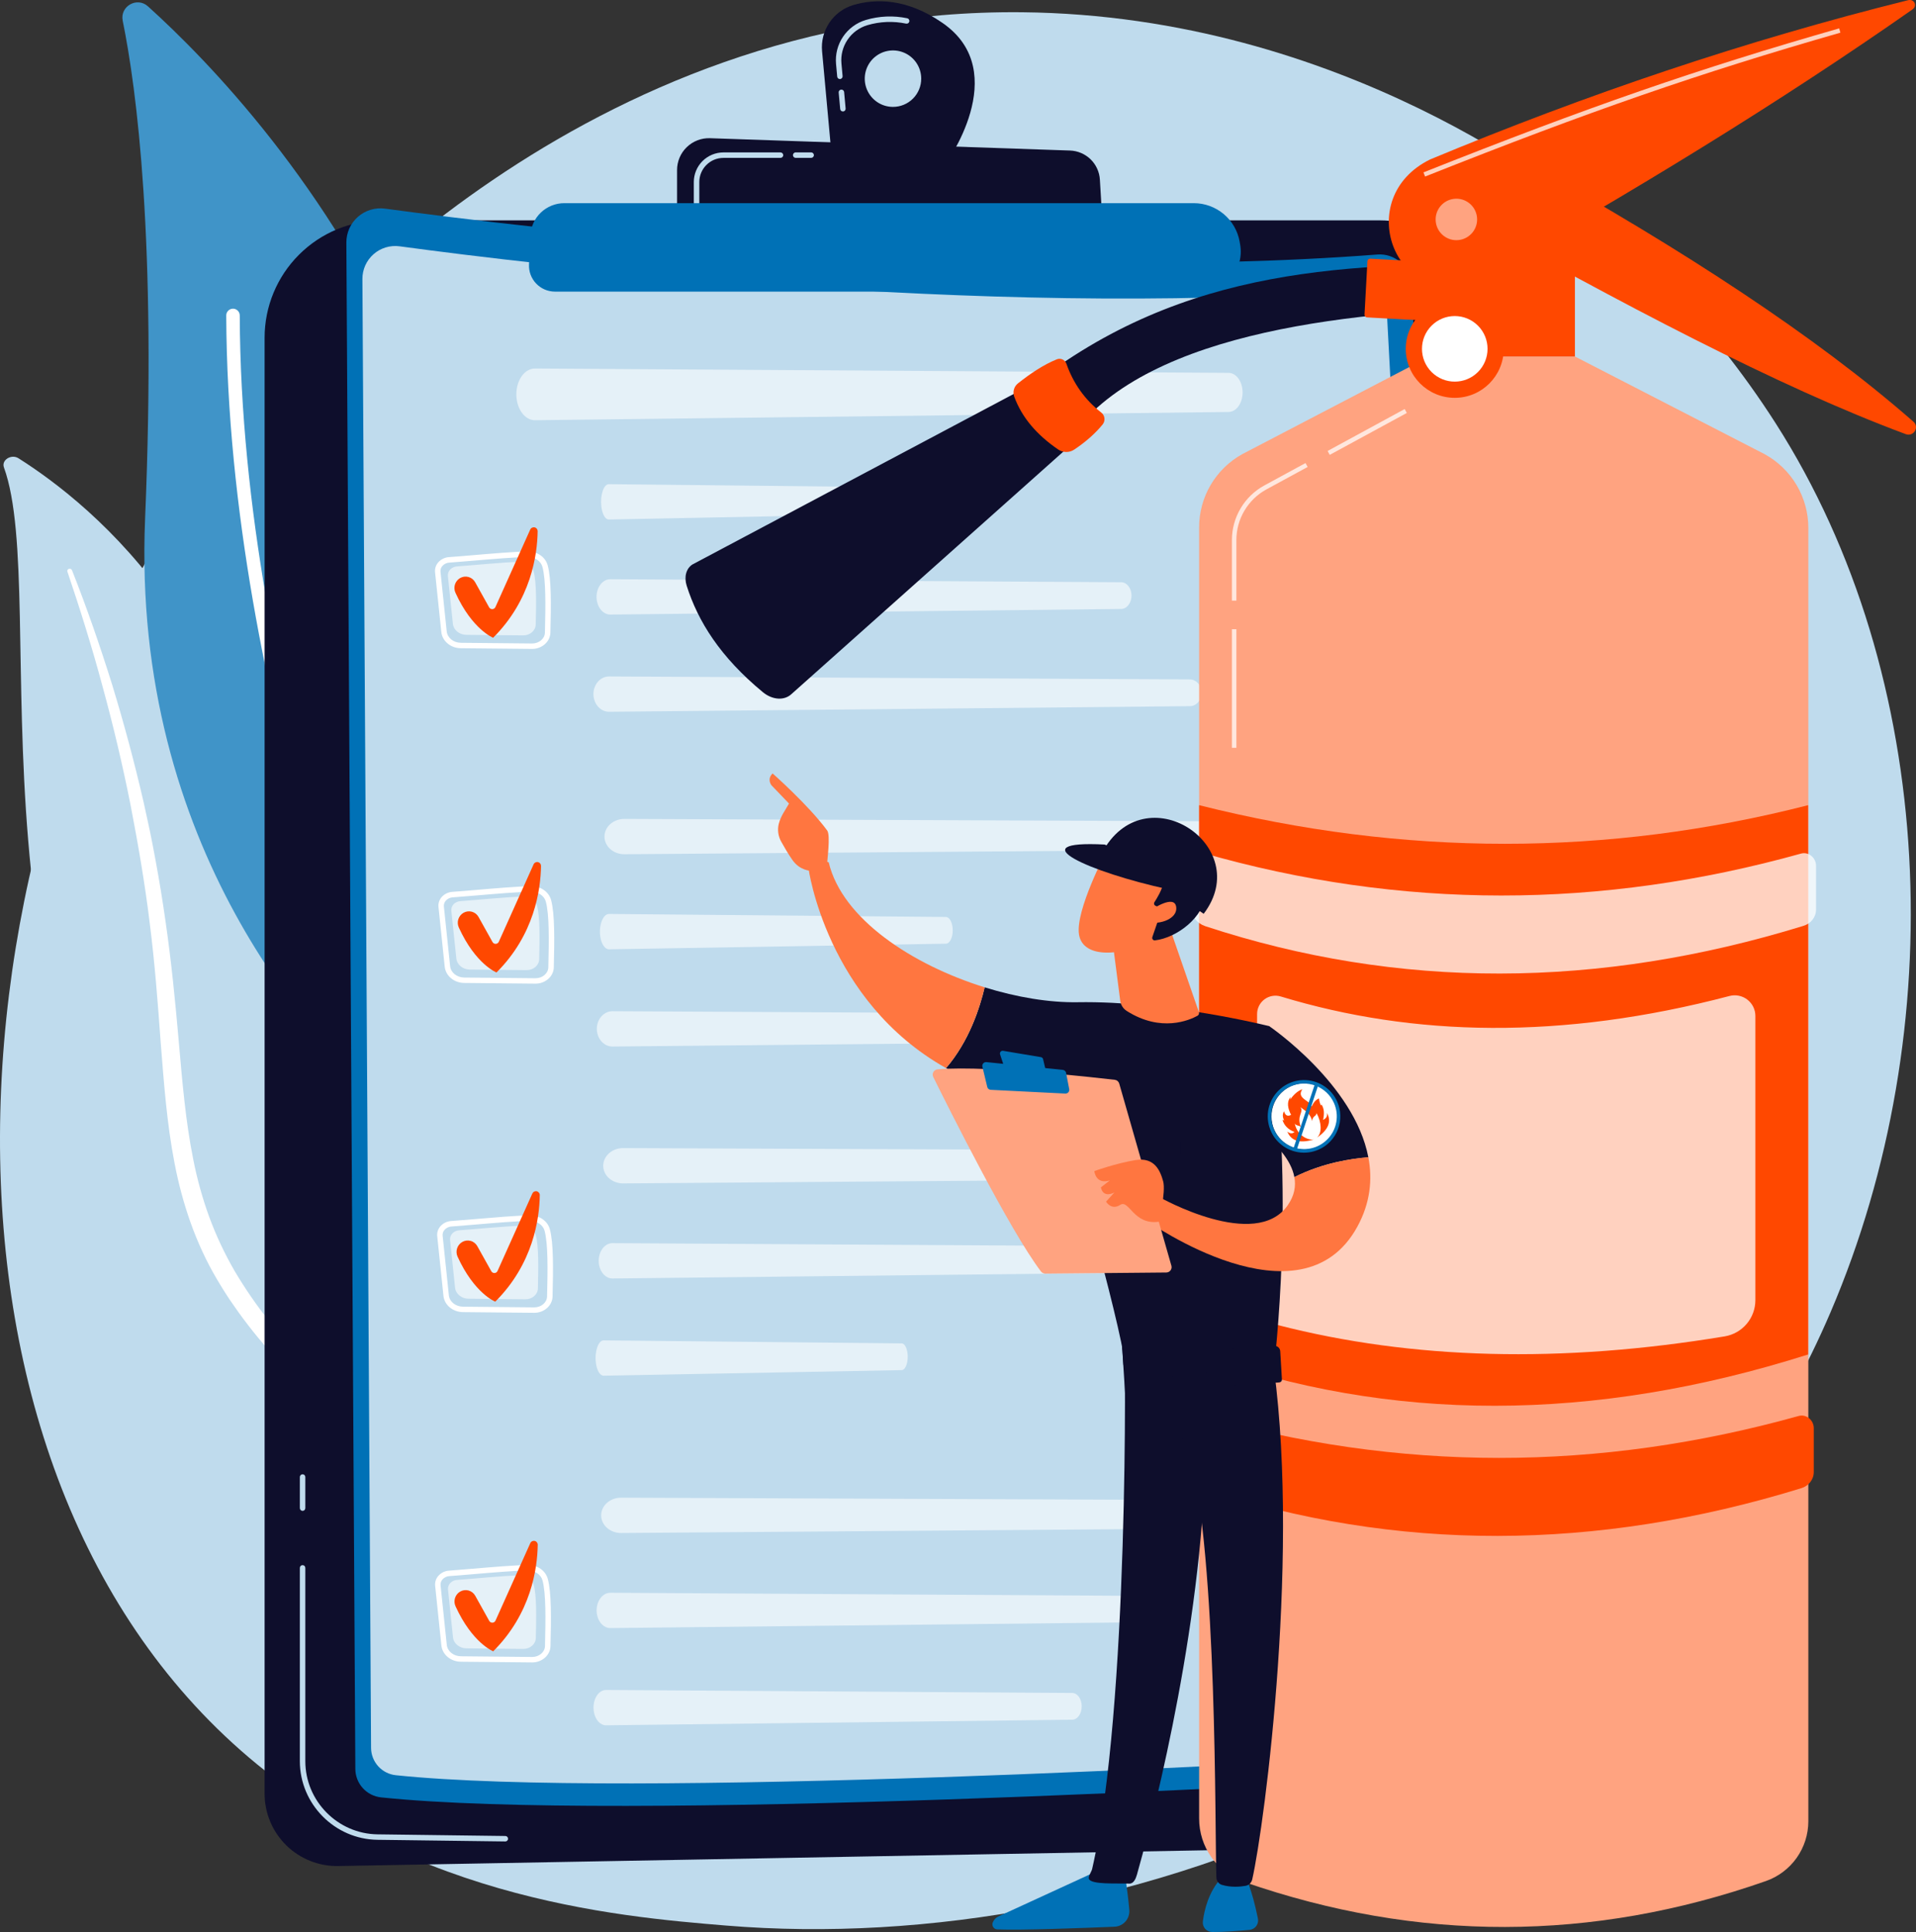 <svg width="119" height="120" viewBox="0 0 119 120" fill="none" xmlns="http://www.w3.org/2000/svg"><rect x="0" y="0" width="119" height="120" fill="#333333" stroke="none"/><g clip-path="url(#a)"><path d="M113.701 81.485C101.679 109.586 69.943 121.656 45.078 119.598C38.289 119.036 24.629 117.905 13.963 107.819C-6.52 88.449 -3.365 47.96 16.242 24.123C18.768 21.053 36.246 0.486 63.483 0.761C83.424 0.963 97.421 12.227 99.123 13.63C101.273 15.403 106.015 19.616 110.289 26.299C120.329 42.003 121.213 63.925 113.701 81.485Z" fill="#BFDBED"/><path d="M0.244 29.031C0.077 28.573 0.702 28.183 1.147 28.463C5.653 31.31 16.717 40.124 16.323 57.864C15.831 80.124 22.059 87.486 29.211 91.581C29.211 91.581 19.911 90.36 13.27 82.927C-3.037 64.677 3.198 37.157 0.244 29.031Z" fill="#BFDBED"/><path d="M4.184 35.497C4.987 37.874 5.736 40.264 6.381 42.679C7.041 45.089 7.614 47.517 8.101 49.961C8.574 52.406 8.998 54.86 9.299 57.33C9.612 59.797 9.801 62.278 9.982 64.769C10.179 67.258 10.36 69.766 10.842 72.257C11.324 74.748 12.145 77.21 13.474 79.457C13.806 80.016 14.151 80.575 14.531 81.105C14.9 81.644 15.297 82.168 15.705 82.685C16.535 83.728 17.442 84.708 18.418 85.617C20.396 87.448 22.707 89.007 25.196 90.261C25.459 90.393 25.802 90.312 25.964 90.081C26.125 89.849 26.047 89.565 25.796 89.429C25.201 89.108 24.611 88.784 24.041 88.434C23.752 88.262 23.474 88.082 23.191 87.906C22.916 87.72 22.632 87.543 22.366 87.35C21.293 86.603 20.276 85.779 19.323 84.884C17.434 83.121 15.848 81.096 14.575 78.95C13.955 77.878 13.427 76.756 12.998 75.595C12.578 74.439 12.247 73.253 12.009 72.046C11.522 69.631 11.318 67.15 11.101 64.664C10.884 62.178 10.638 59.681 10.277 57.2C10.101 55.959 9.899 54.722 9.671 53.489C9.561 52.872 9.438 52.258 9.315 51.643C9.186 51.03 9.053 50.417 8.915 49.805C8.351 47.361 7.702 44.937 6.967 42.532C6.218 40.133 5.396 37.754 4.468 35.41C4.451 35.377 4.423 35.35 4.388 35.336C4.353 35.322 4.313 35.322 4.278 35.335C4.261 35.339 4.245 35.347 4.231 35.357C4.217 35.368 4.206 35.381 4.197 35.396C4.188 35.411 4.182 35.428 4.18 35.446C4.178 35.463 4.179 35.48 4.184 35.497Z" fill="#fff" style="mix-blend-mode:soft-light"/><path d="M26.577 68.221C26.225 69.236 24.95 69.56 24.145 68.848C19.705 64.92 8.155 52.678 9.011 32.229C9.734 14.961 8.485 5.53 7.621 1.287C7.44 0.39 8.509 -0.219 9.189 0.394C16.686 7.161 39.365 31.446 26.577 68.221Z" fill="#4094C8"/><path d="M25.124 68.249C25.102 68.265 25.078 68.278 25.053 68.288C24.951 68.332 24.835 68.334 24.732 68.293C24.629 68.252 24.546 68.171 24.502 68.069C24.398 67.828 14.132 43.663 14.052 19.608C14.05 19.552 14.059 19.495 14.079 19.443C14.099 19.39 14.13 19.343 14.169 19.302C14.208 19.262 14.254 19.229 14.306 19.207C14.358 19.185 14.414 19.174 14.47 19.173C14.526 19.173 14.582 19.184 14.634 19.206C14.685 19.228 14.732 19.26 14.772 19.3C14.811 19.34 14.842 19.388 14.862 19.441C14.883 19.493 14.892 19.549 14.891 19.605C14.969 43.485 25.169 67.498 25.271 67.738C25.31 67.827 25.316 67.927 25.289 68.02C25.263 68.113 25.204 68.194 25.124 68.249Z" fill="#fff" style="mix-blend-mode:soft-light"/><path d="M16.434 20.975C16.434 19.042 17.202 17.188 18.569 15.822C19.936 14.455 21.789 13.687 23.722 13.687H85.7C87.346 13.687 88.93 14.32 90.123 15.454C91.317 16.588 92.029 18.138 92.112 19.782L96.687 109.638C96.719 110.272 96.624 110.906 96.406 111.502C96.189 112.098 95.853 112.645 95.42 113.109C94.987 113.573 94.465 113.945 93.885 114.204C93.305 114.462 92.679 114.601 92.044 114.612L21.01 115.903C20.413 115.913 19.82 115.805 19.265 115.584C18.711 115.363 18.206 115.034 17.78 114.616C17.354 114.197 17.015 113.698 16.784 113.148C16.553 112.597 16.434 112.006 16.434 111.409V20.975Z" fill="#0E0E2C"/><path d="M31.394 114.376H31.392L23.444 114.273C20.786 114.239 18.623 112.048 18.623 109.39V97.392C18.622 97.369 18.626 97.346 18.634 97.324C18.642 97.303 18.654 97.283 18.67 97.266C18.686 97.249 18.705 97.236 18.726 97.227C18.747 97.218 18.77 97.213 18.793 97.213C18.816 97.213 18.839 97.218 18.86 97.227C18.881 97.236 18.9 97.249 18.916 97.266C18.932 97.283 18.944 97.303 18.952 97.324C18.96 97.346 18.964 97.369 18.963 97.392V109.39C18.963 111.864 20.974 113.902 23.448 113.934L31.394 114.037C31.437 114.039 31.478 114.058 31.508 114.089C31.538 114.121 31.555 114.163 31.555 114.206C31.555 114.25 31.538 114.292 31.508 114.323C31.478 114.355 31.437 114.374 31.394 114.376Z" fill="#BFDBED"/><path d="M18.793 93.843C18.748 93.842 18.706 93.824 18.674 93.792C18.642 93.761 18.624 93.718 18.623 93.673V91.731C18.626 91.688 18.645 91.647 18.676 91.617C18.708 91.587 18.75 91.57 18.793 91.57C18.837 91.57 18.879 91.587 18.91 91.617C18.942 91.647 18.961 91.688 18.963 91.731V93.675C18.962 93.719 18.944 93.762 18.913 93.793C18.881 93.825 18.838 93.843 18.793 93.843Z" fill="#BFDBED"/><path d="M21.512 15.071C21.51 14.768 21.573 14.467 21.697 14.191C21.821 13.914 22.003 13.667 22.231 13.467C22.459 13.267 22.727 13.118 23.017 13.03C23.307 12.943 23.613 12.918 23.913 12.959C32.377 14.106 61.48 17.657 85.543 15.809C85.804 15.789 86.065 15.821 86.313 15.903C86.561 15.986 86.79 16.117 86.986 16.289C87.182 16.461 87.342 16.67 87.456 16.905C87.571 17.14 87.637 17.395 87.651 17.656L92.447 107.912C92.479 108.506 92.275 109.089 91.878 109.533C91.481 109.977 90.925 110.246 90.331 110.281C80.212 110.88 38.533 113.195 23.667 111.638C23.23 111.592 22.825 111.386 22.531 111.06C22.236 110.734 22.072 110.311 22.07 109.871L21.512 15.071Z" fill="#0071B6"/><path d="M22.509 17.331C22.507 17.04 22.568 16.751 22.687 16.485C22.807 16.218 22.982 15.981 23.201 15.788C23.42 15.595 23.678 15.452 23.957 15.368C24.236 15.283 24.531 15.26 24.82 15.299C32.965 16.404 60.973 19.82 84.13 18.042C84.38 18.023 84.632 18.053 84.871 18.132C85.109 18.212 85.329 18.338 85.518 18.503C85.707 18.669 85.861 18.87 85.971 19.096C86.081 19.323 86.145 19.568 86.158 19.819L90.774 106.676C90.805 107.248 90.608 107.809 90.226 108.236C89.844 108.663 89.309 108.922 88.738 108.955C78.999 109.532 38.889 111.76 24.582 110.261C24.162 110.217 23.773 110.019 23.489 109.705C23.206 109.391 23.048 108.984 23.046 108.561L22.509 17.331Z" fill="#BFDBED"/><path opacity=".6" d="M32.108 24.904C32.243 25.614 32.707 26.108 33.236 26.101L76.31 25.588C76.797 25.583 77.187 25.024 77.176 24.347C77.166 23.689 76.78 23.162 76.306 23.159L33.231 22.888C32.469 22.883 31.914 23.882 32.108 24.904Z" fill="#fff"/><path opacity=".6" d="M37.347 31.451C37.403 31.936 37.594 32.273 37.813 32.268L55.596 31.919C55.797 31.915 55.958 31.532 55.954 31.071C55.949 30.622 55.79 30.262 55.594 30.259L37.81 30.073C37.496 30.07 37.267 30.753 37.347 31.451Z" fill="#fff"/><path opacity=".6" d="M37.078 37.355C37.177 37.84 37.519 38.177 37.908 38.172L69.638 37.823C69.997 37.819 70.283 37.436 70.276 36.975C70.269 36.526 69.985 36.166 69.636 36.164L37.905 35.977C37.345 35.974 36.935 36.657 37.078 37.355Z" fill="#fff"/><path opacity=".6" d="M36.889 43.392C37.002 43.878 37.39 44.214 37.835 44.209L73.904 43.861C74.312 43.857 74.638 43.474 74.629 43.013C74.621 42.563 74.297 42.203 73.901 42.201L37.829 42.016C37.192 42.014 36.727 42.696 36.889 43.392Z" fill="#fff"/><path d="M33.052 40.305H33.04L28.62 40.262C27.989 40.256 27.468 39.821 27.408 39.251L27.021 35.543C27.01 35.434 27.021 35.324 27.054 35.22C27.087 35.116 27.14 35.019 27.212 34.937C27.296 34.839 27.4 34.759 27.516 34.702C27.632 34.644 27.758 34.611 27.888 34.603C28.26 34.578 28.784 34.533 29.34 34.486C30.508 34.386 31.963 34.262 32.78 34.252C33.374 34.249 33.877 34.6 34.017 35.118C34.248 35.969 34.227 37.58 34.184 39.297C34.17 39.856 33.663 40.305 33.052 40.305ZM27.91 34.943C27.826 34.947 27.744 34.969 27.669 35.006C27.593 35.043 27.526 35.094 27.471 35.158C27.429 35.206 27.398 35.262 27.378 35.322C27.359 35.383 27.352 35.447 27.358 35.51L27.745 39.218C27.788 39.617 28.165 39.92 28.623 39.925L33.043 39.968H33.052C33.482 39.968 33.835 39.667 33.844 39.292C33.887 37.601 33.908 36.017 33.69 35.21C33.592 34.848 33.217 34.596 32.784 34.595C31.978 34.605 30.53 34.728 29.366 34.827C28.81 34.875 28.284 34.919 27.909 34.945L27.91 34.943Z" fill="#fff"/><path opacity=".6" d="M28.384 35.18C29.312 35.117 31.33 34.912 32.287 34.9C32.693 34.895 33.048 35.14 33.144 35.492C33.328 36.175 33.303 37.536 33.273 38.792C33.263 39.169 32.917 39.469 32.495 39.465L28.963 39.431C28.529 39.427 28.169 39.13 28.128 38.745L27.818 35.78C27.786 35.475 28.04 35.204 28.384 35.18Z" fill="#fff"/><path d="M28.573 35.906C28.651 35.861 28.737 35.831 28.826 35.819C28.916 35.807 29.007 35.813 29.094 35.837C29.181 35.86 29.263 35.901 29.334 35.957C29.405 36.013 29.465 36.082 29.509 36.161L30.38 37.724C30.4 37.759 30.429 37.788 30.465 37.808C30.5 37.827 30.54 37.837 30.58 37.835C30.621 37.833 30.66 37.82 30.693 37.797C30.727 37.775 30.753 37.743 30.77 37.706L32.931 32.893C32.954 32.842 32.994 32.8 33.044 32.776C33.094 32.751 33.151 32.744 33.205 32.756C33.259 32.768 33.308 32.799 33.342 32.843C33.376 32.887 33.394 32.942 33.393 32.997C33.371 34.469 32.98 37.268 30.628 39.611C30.628 39.611 29.331 39.107 28.287 36.816C28.214 36.656 28.203 36.474 28.255 36.306C28.308 36.138 28.421 35.996 28.573 35.906Z" fill="#FF4800"/><path opacity=".6" d="M37.584 52.241C37.728 52.727 38.224 53.063 38.788 53.058L84.777 52.71C85.297 52.706 85.713 52.323 85.702 51.862C85.691 51.412 85.279 51.052 84.773 51.05L38.783 50.864C37.971 50.861 37.377 51.543 37.584 52.241Z" fill="#fff"/><path opacity=".6" d="M37.279 58.146C37.345 58.631 37.571 58.968 37.827 58.963L58.752 58.614C58.989 58.61 59.178 58.227 59.173 57.767C59.168 57.317 58.981 56.957 58.75 56.955L37.825 56.767C37.458 56.767 37.185 57.448 37.279 58.146Z" fill="#fff"/><path opacity=".6" d="M37.1 64.186C37.213 64.671 37.602 65.007 38.044 65.002L74.114 64.654C74.521 64.65 74.848 64.267 74.839 63.806C74.83 63.356 74.507 62.996 74.111 62.994L38.041 62.808C37.404 62.805 36.938 63.487 37.1 64.186Z" fill="#fff"/><path d="M33.264 61.096H33.252L28.832 61.053C28.201 61.047 27.68 60.612 27.62 60.042L27.233 56.334C27.222 56.225 27.233 56.116 27.266 56.011C27.298 55.907 27.352 55.811 27.423 55.728C27.508 55.63 27.611 55.55 27.727 55.493C27.844 55.435 27.97 55.402 28.099 55.394C28.472 55.369 28.996 55.324 29.551 55.277C30.72 55.177 32.175 55.053 32.992 55.043C33.586 55.04 34.089 55.392 34.229 55.909C34.459 56.76 34.439 58.372 34.395 60.088C34.382 60.646 33.875 61.096 33.264 61.096ZM28.121 55.735C28.037 55.74 27.955 55.761 27.879 55.798C27.804 55.835 27.736 55.887 27.681 55.95C27.64 55.998 27.608 56.054 27.589 56.115C27.569 56.175 27.563 56.239 27.569 56.302L27.956 60.011C27.999 60.409 28.375 60.713 28.834 60.717L33.254 60.76H33.263C33.693 60.76 34.046 60.459 34.055 60.084C34.098 58.393 34.119 56.809 33.901 56.002C33.803 55.64 33.428 55.388 32.995 55.387C32.189 55.397 30.741 55.52 29.577 55.619C29.02 55.667 28.495 55.711 28.119 55.737L28.121 55.735Z" fill="#fff"/><path opacity=".6" d="M28.599 55.971C29.527 55.908 31.545 55.703 32.502 55.691C32.908 55.686 33.263 55.931 33.358 56.282C33.543 56.965 33.518 58.327 33.487 59.583C33.478 59.959 33.132 60.26 32.71 60.256L29.178 60.222C28.744 60.218 28.383 59.921 28.343 59.534L28.032 56.571C27.997 56.266 28.252 55.993 28.599 55.971Z" fill="#fff"/><path d="M28.784 56.697C28.862 56.652 28.948 56.622 29.038 56.61C29.128 56.598 29.219 56.604 29.306 56.628C29.393 56.652 29.474 56.693 29.546 56.748C29.617 56.804 29.676 56.873 29.72 56.952L30.592 58.515C30.612 58.549 30.641 58.578 30.676 58.597C30.711 58.617 30.75 58.626 30.791 58.624C30.83 58.622 30.869 58.61 30.902 58.587C30.936 58.565 30.962 58.534 30.979 58.498L33.141 53.684C33.163 53.633 33.203 53.592 33.253 53.567C33.303 53.542 33.36 53.535 33.414 53.547C33.468 53.56 33.517 53.59 33.551 53.634C33.586 53.678 33.603 53.733 33.602 53.788C33.58 55.261 33.19 58.06 30.837 60.402C30.837 60.402 29.54 59.899 28.496 57.607C28.423 57.446 28.412 57.265 28.465 57.097C28.518 56.929 28.632 56.786 28.784 56.697Z" fill="#FF4800"/><path opacity=".6" d="M37.506 72.687C37.65 73.172 38.146 73.508 38.711 73.504L84.699 73.155C85.22 73.151 85.635 72.768 85.624 72.307C85.613 71.858 85.201 71.498 84.695 71.495L38.705 71.31C37.894 71.306 37.3 71.991 37.506 72.687Z" fill="#fff"/><path opacity=".6" d="M37.212 78.592C37.311 79.077 37.653 79.414 38.042 79.409L69.772 79.06C70.132 79.056 70.418 78.673 70.411 78.213C70.403 77.763 70.119 77.403 69.77 77.401L38.039 77.214C37.479 77.211 37.071 77.894 37.212 78.592Z" fill="#fff"/><path opacity=".6" d="M37.007 84.631C37.065 85.116 37.265 85.453 37.492 85.448L56.005 85.1C56.215 85.096 56.382 84.713 56.378 84.251C56.373 83.802 56.206 83.442 56.004 83.44L37.49 83.253C37.163 83.25 36.924 83.933 37.007 84.631Z" fill="#fff"/><path d="M33.186 81.541H33.174L28.755 81.498C28.123 81.492 27.602 81.058 27.542 80.488L27.155 76.779C27.144 76.671 27.155 76.561 27.188 76.457C27.221 76.353 27.274 76.256 27.345 76.173C27.43 76.075 27.534 75.995 27.65 75.938C27.766 75.881 27.892 75.847 28.021 75.84C28.394 75.814 28.918 75.77 29.473 75.722C30.642 75.623 32.097 75.499 32.914 75.488C33.508 75.486 34.012 75.837 34.151 76.354C34.382 77.206 34.362 78.817 34.318 80.533C34.304 81.091 33.797 81.541 33.186 81.541ZM28.043 76.178C27.959 76.183 27.877 76.204 27.802 76.242C27.726 76.278 27.659 76.33 27.604 76.394C27.562 76.441 27.531 76.497 27.511 76.558C27.492 76.618 27.485 76.682 27.491 76.745L27.878 80.454C27.921 80.852 28.298 81.156 28.757 81.16L33.176 81.203H33.185C33.615 81.203 33.968 80.902 33.978 80.527C34.021 78.836 34.041 77.252 33.823 76.445C33.725 76.083 33.35 75.832 32.917 75.83C32.111 75.84 30.663 75.963 29.5 76.062C28.943 76.11 28.417 76.154 28.042 76.18L28.043 76.178Z" fill="#fff"/><path opacity=".6" d="M28.519 76.416C29.448 76.353 31.465 76.148 32.422 76.136C32.828 76.131 33.184 76.376 33.279 76.728C33.464 77.41 33.439 78.772 33.408 80.028C33.398 80.405 33.053 80.705 32.63 80.701L29.099 80.667C28.665 80.663 28.304 80.366 28.263 79.979L27.954 77.018C27.92 76.711 28.175 76.44 28.519 76.416Z" fill="#fff"/><path d="M28.707 77.143C28.785 77.097 28.871 77.068 28.961 77.056C29.05 77.044 29.141 77.05 29.228 77.074C29.316 77.097 29.397 77.138 29.468 77.194C29.539 77.25 29.599 77.319 29.643 77.398L30.515 78.96C30.534 78.995 30.563 79.024 30.598 79.043C30.633 79.063 30.673 79.072 30.713 79.07C30.753 79.069 30.792 79.056 30.825 79.034C30.858 79.011 30.885 78.98 30.901 78.944L33.064 74.13C33.087 74.079 33.126 74.038 33.176 74.013C33.226 73.988 33.283 73.981 33.337 73.993C33.392 74.005 33.44 74.036 33.474 74.08C33.508 74.124 33.527 74.178 33.525 74.234C33.503 75.707 33.112 78.505 30.76 80.848C30.76 80.848 29.463 80.344 28.419 78.053C28.346 77.892 28.335 77.71 28.388 77.543C28.441 77.374 28.555 77.232 28.707 77.143Z" fill="#FF4800"/><path opacity=".6" d="M37.378 94.401C37.521 94.886 38.017 95.222 38.582 95.218L84.57 94.869C85.091 94.865 85.507 94.482 85.495 94.021C85.484 93.571 85.073 93.211 84.567 93.21L38.576 93.023C37.765 93.02 37.17 93.703 37.378 94.401Z" fill="#fff"/><path opacity=".6" d="M37.083 100.306C37.182 100.791 37.524 101.128 37.913 101.123L69.643 100.775C70.002 100.771 70.288 100.388 70.281 99.927C70.274 99.477 69.99 99.117 69.641 99.115L37.91 98.929C37.35 98.926 36.941 99.608 37.083 100.306Z" fill="#fff"/><path opacity=".6" d="M36.888 106.345C36.978 106.83 37.29 107.167 37.646 107.162L66.602 106.813C66.929 106.809 67.191 106.426 67.184 105.965C67.177 105.516 66.918 105.156 66.599 105.153L37.643 104.967C37.131 104.964 36.757 105.647 36.888 106.345Z" fill="#fff"/><path d="M33.057 103.256H33.045L28.626 103.213C27.994 103.207 27.473 102.772 27.413 102.203L27.026 98.494C27.015 98.386 27.027 98.276 27.059 98.172C27.092 98.067 27.146 97.971 27.217 97.888C27.302 97.79 27.405 97.71 27.521 97.653C27.637 97.596 27.764 97.562 27.893 97.555C28.265 97.529 28.79 97.484 29.345 97.437C30.514 97.337 31.968 97.214 32.786 97.204C33.38 97.201 33.883 97.552 34.023 98.069C34.253 98.92 34.233 100.532 34.189 102.248C34.175 102.805 33.669 103.256 33.057 103.256ZM27.914 97.893C27.831 97.897 27.748 97.919 27.673 97.956C27.597 97.993 27.53 98.044 27.475 98.108C27.433 98.156 27.402 98.212 27.383 98.272C27.363 98.332 27.356 98.396 27.362 98.459L27.749 102.168C27.792 102.566 28.169 102.87 28.627 102.874L33.047 102.917H33.056C33.484 102.917 33.839 102.616 33.848 102.241C33.891 100.55 33.912 98.966 33.694 98.159C33.596 97.797 33.221 97.546 32.788 97.544C31.982 97.554 30.534 97.678 29.371 97.776C28.811 97.824 28.288 97.869 27.913 97.894L27.914 97.893Z" fill="#fff"/><path opacity=".6" d="M28.39 98.131C29.319 98.067 31.336 97.862 32.294 97.851C32.699 97.846 33.055 98.091 33.15 98.442C33.335 99.125 33.31 100.486 33.279 101.743C33.269 102.119 32.924 102.42 32.502 102.416L28.97 102.382C28.535 102.377 28.175 102.081 28.135 101.696L27.825 98.732C27.791 98.426 28.046 98.154 28.39 98.131Z" fill="#fff"/><path d="M28.578 98.857C28.656 98.811 28.743 98.782 28.832 98.77C28.922 98.758 29.012 98.764 29.1 98.788C29.187 98.811 29.268 98.852 29.339 98.908C29.41 98.963 29.47 99.033 29.514 99.112L30.386 100.676C30.405 100.711 30.434 100.74 30.47 100.76C30.505 100.779 30.545 100.789 30.585 100.787C30.626 100.785 30.665 100.773 30.698 100.75C30.732 100.727 30.758 100.696 30.775 100.659L32.937 95.845C32.959 95.794 32.999 95.753 33.049 95.728C33.099 95.704 33.156 95.697 33.21 95.709C33.264 95.721 33.313 95.752 33.347 95.796C33.381 95.839 33.4 95.894 33.398 95.949C33.376 97.422 32.986 100.221 30.633 102.564C30.633 102.564 29.337 102.06 28.292 99.768C28.219 99.608 28.207 99.426 28.26 99.257C28.313 99.089 28.426 98.946 28.578 98.857Z" fill="#FF4800"/><path d="M58.555 1.436C56.319 -0.122 54.37 -0.091 52.999 0.313C52.393 0.494 51.869 0.879 51.515 1.403C51.161 1.927 50.999 2.557 51.058 3.187L51.649 9.638L58.681 10.262C58.681 10.262 62.945 4.49 58.555 1.436ZM55.462 6.639C55.115 6.639 54.776 6.537 54.488 6.344C54.2 6.151 53.975 5.877 53.842 5.557C53.709 5.236 53.675 4.884 53.742 4.543C53.81 4.203 53.977 3.891 54.222 3.645C54.468 3.4 54.78 3.233 55.12 3.166C55.461 3.098 55.813 3.133 56.134 3.266C56.454 3.398 56.728 3.623 56.921 3.912C57.113 4.2 57.216 4.539 57.216 4.886C57.216 5.351 57.031 5.797 56.702 6.126C56.373 6.455 55.927 6.639 55.462 6.639Z" fill="#0E0E2C"/><path d="M52.351 6.924C52.309 6.924 52.268 6.908 52.237 6.88C52.206 6.851 52.187 6.812 52.183 6.77L52.089 5.743C52.086 5.699 52.101 5.656 52.13 5.623C52.159 5.59 52.199 5.569 52.243 5.565C52.286 5.561 52.33 5.574 52.364 5.602C52.398 5.629 52.421 5.668 52.427 5.712L52.52 6.739C52.522 6.761 52.52 6.784 52.514 6.805C52.507 6.826 52.496 6.846 52.482 6.863C52.468 6.88 52.45 6.894 52.431 6.905C52.411 6.915 52.389 6.922 52.367 6.924L52.351 6.924ZM52.166 4.911C52.123 4.911 52.083 4.895 52.051 4.867C52.02 4.838 52.001 4.799 51.997 4.757L51.926 3.977C51.871 3.377 52.025 2.777 52.362 2.278C52.699 1.779 53.198 1.412 53.775 1.24C54.609 0.992 55.493 0.956 56.345 1.134C56.367 1.139 56.387 1.148 56.406 1.16C56.424 1.172 56.44 1.188 56.452 1.207C56.465 1.226 56.473 1.246 56.477 1.268C56.482 1.29 56.481 1.313 56.477 1.335C56.473 1.356 56.464 1.377 56.451 1.396C56.439 1.414 56.423 1.43 56.404 1.442C56.386 1.454 56.365 1.463 56.343 1.467C56.321 1.471 56.299 1.471 56.277 1.467C55.478 1.3 54.651 1.333 53.868 1.565C53.367 1.716 52.933 2.035 52.64 2.469C52.347 2.903 52.213 3.425 52.261 3.946L52.332 4.726C52.336 4.771 52.322 4.815 52.293 4.85C52.264 4.884 52.224 4.906 52.179 4.911L52.166 4.911Z" fill="#BFDBED"/><path d="M42.051 13.805V10.562C42.051 10.297 42.105 10.034 42.208 9.789C42.312 9.545 42.464 9.323 42.655 9.139C42.846 8.954 43.072 8.81 43.32 8.715C43.568 8.619 43.833 8.575 44.098 8.584L66.457 9.35C66.936 9.367 67.391 9.561 67.735 9.895C68.078 10.23 68.284 10.68 68.312 11.159L68.499 14.278L42.051 13.805Z" fill="#0E0E2C"/><path d="M50.389 9.805H49.427C49.404 9.807 49.381 9.803 49.359 9.795C49.338 9.787 49.318 9.775 49.301 9.759C49.285 9.743 49.271 9.724 49.262 9.703C49.253 9.682 49.248 9.659 49.248 9.636C49.248 9.613 49.253 9.59 49.262 9.569C49.271 9.548 49.285 9.528 49.301 9.513C49.318 9.497 49.338 9.484 49.359 9.476C49.381 9.468 49.404 9.465 49.427 9.466H50.389C50.432 9.468 50.473 9.487 50.503 9.519C50.533 9.55 50.55 9.592 50.55 9.636C50.55 9.679 50.533 9.721 50.503 9.753C50.473 9.784 50.432 9.803 50.389 9.805Z" fill="#BFDBED"/><path d="M43.263 12.787C43.218 12.787 43.174 12.769 43.142 12.737C43.109 12.705 43.091 12.661 43.091 12.616V11.306C43.092 10.818 43.286 10.351 43.63 10.006C43.975 9.662 44.443 9.468 44.93 9.467H48.467C48.49 9.466 48.513 9.47 48.535 9.478C48.556 9.486 48.576 9.498 48.593 9.514C48.609 9.53 48.623 9.549 48.632 9.57C48.641 9.591 48.645 9.614 48.645 9.637C48.645 9.66 48.641 9.683 48.632 9.704C48.623 9.725 48.609 9.744 48.593 9.76C48.576 9.776 48.556 9.788 48.535 9.796C48.513 9.804 48.49 9.808 48.467 9.807H44.932C44.535 9.807 44.154 9.965 43.873 10.246C43.592 10.527 43.433 10.908 43.433 11.306V12.618C43.433 12.64 43.429 12.662 43.42 12.683C43.412 12.703 43.399 12.722 43.383 12.738C43.368 12.754 43.349 12.766 43.328 12.775C43.308 12.783 43.286 12.787 43.263 12.787Z" fill="#BFDBED"/><path d="M32.942 14.625C32.968 14.084 33.201 13.575 33.593 13.201C33.985 12.828 34.505 12.619 35.046 12.619H74.145C74.826 12.619 75.485 12.86 76.006 13.298C76.527 13.737 76.877 14.345 76.993 15.016L77.026 15.207C77.088 15.564 77.071 15.929 76.976 16.279C76.882 16.628 76.712 16.952 76.479 17.229C76.246 17.506 75.956 17.728 75.628 17.881C75.3 18.034 74.942 18.113 74.581 18.113H34.467C34.248 18.112 34.032 18.068 33.831 17.982C33.631 17.895 33.45 17.77 33.299 17.611C33.148 17.453 33.032 17.266 32.955 17.061C32.879 16.856 32.846 16.638 32.856 16.42L32.942 14.625Z" fill="#0071B6"/><path d="M96.67 16.377C85.924 16.377 75.483 16.007 65.775 22.709L67.585 25.849C73.41 19.952 86.665 19.142 96.082 19.047L96.67 16.377Z" fill="#0E0E2C"/><path d="M97.816 22.143H88.784L77.156 28.207C76.344 28.657 75.667 29.316 75.195 30.116C74.724 30.915 74.475 31.827 74.476 32.755V112.949C74.475 113.815 74.743 114.66 75.244 115.366C75.745 116.072 76.453 116.605 77.271 116.891C88.073 120.638 98.874 120.62 109.676 116.836C110.447 116.566 111.114 116.063 111.587 115.397C112.059 114.731 112.313 113.935 112.313 113.119V32.788C112.313 31.851 112.061 30.931 111.583 30.125C111.105 29.319 110.418 28.657 109.596 28.207L97.816 22.143Z" fill="#FFA380"/><path d="M112.302 84.128C98.956 88.362 86.34 88.393 74.475 84.128V50.011C87.198 53.209 99.807 53.209 112.302 50.011V84.128Z" fill="#FF4800"/><path d="M111.877 92.434C99.125 96.362 86.719 96.404 74.721 92.458C74.22 92.293 73.857 91.862 73.857 91.335V88.372C73.857 88.05 74.158 87.793 74.469 87.882C86.898 91.457 99.303 91.408 111.717 87.948C112.19 87.816 112.651 88.212 112.651 88.704V91.427C112.652 91.9 112.33 92.295 111.877 92.434Z" fill="#FF4800"/><path opacity=".75" d="M112.017 57.504C99.265 61.432 86.859 61.473 74.862 57.528C74.362 57.363 73.998 56.931 73.998 56.405V53.441C73.998 53.119 74.299 52.862 74.61 52.951C87.039 56.526 99.444 56.477 111.858 53.018C112.331 52.886 112.792 53.282 112.792 53.773V56.497C112.792 56.969 112.468 57.365 112.017 57.504Z" fill="#fff"/><path d="M43.008 35.059L65.199 23.28L67.848 26.44L49.164 43.104C48.718 43.526 47.977 43.484 47.38 42.992C44.736 40.809 43.354 38.602 42.649 36.38C42.475 35.832 42.618 35.307 43.008 35.059Z" fill="#0E0E2C"/><path d="M89.18 16.29L85.107 16.066C85.014 16.061 84.936 16.131 84.93 16.224L84.748 19.537C84.743 19.63 84.814 19.709 84.906 19.714L88.979 19.938C89.072 19.943 89.15 19.872 89.155 19.78L89.338 16.466C89.343 16.374 89.272 16.295 89.18 16.29Z" fill="#FF4800"/><path d="M97.816 15.108H88.784V22.143H97.816V15.108Z" fill="#FF4800"/><path d="M90.354 13.057C100.645 18.837 110.441 24.025 118.364 26.965C118.851 27.145 119.228 26.532 118.837 26.19C112.707 20.824 104.511 15.52 95.118 10.254L90.354 13.057Z" fill="#FF4800"/><path d="M88.817 9.906C83.986 12.288 86.598 19.311 91.62 17.443C101.415 11.934 110.576 6.331 118.782 0.585C119.103 0.36 118.891 -0.083 118.508 0.012C108.4 2.521 98.516 5.868 88.817 9.906Z" fill="#FF4800"/><path d="M90.352 24.71C92.032 24.71 93.394 23.348 93.394 21.668C93.394 19.988 92.032 18.626 90.352 18.626C88.672 18.626 87.31 19.988 87.31 21.668C87.31 23.348 88.672 24.71 90.352 24.71Z" fill="#FF4800"/><path d="M91.793 23.107C92.588 22.312 92.588 21.022 91.793 20.227C90.998 19.432 89.708 19.432 88.913 20.227C88.118 21.022 88.118 22.312 88.913 23.107C89.708 23.902 90.998 23.902 91.793 23.107Z" fill="#fff"/><path d="M66.231 22.587C66.661 23.816 67.381 24.83 68.395 25.622C68.451 25.664 68.497 25.718 68.531 25.779C68.566 25.839 68.587 25.907 68.595 25.976C68.603 26.046 68.597 26.116 68.578 26.183C68.558 26.25 68.525 26.312 68.481 26.367C68.027 26.92 67.443 27.442 66.718 27.925C66.57 28.024 66.396 28.075 66.219 28.074C66.041 28.073 65.868 28.018 65.721 27.918C64.419 27.028 63.472 25.951 62.99 24.628C62.939 24.486 62.933 24.33 62.975 24.184C63.017 24.038 63.103 23.909 63.222 23.814C64.025 23.177 64.829 22.646 65.633 22.32C65.69 22.296 65.751 22.285 65.812 22.286C65.873 22.287 65.933 22.3 65.989 22.325C66.045 22.35 66.095 22.386 66.137 22.431C66.178 22.476 66.21 22.529 66.231 22.587Z" fill="#FF4800"/><path opacity=".74" d="M87.243 25.406L82.456 28.01L82.588 28.253L87.375 25.65L87.243 25.406Z" fill="#fff"/><path opacity=".74" d="M76.79 37.307H76.513V33.544C76.512 32.849 76.7 32.167 77.055 31.57C77.41 30.972 77.919 30.482 78.53 30.15L81.084 28.761L81.216 29.004L78.662 30.394C78.095 30.702 77.622 31.157 77.293 31.712C76.963 32.266 76.789 32.899 76.79 33.544V37.307Z" fill="#fff"/><path opacity=".74" d="M76.79 39.083H76.513V46.447H76.79V39.083Z" fill="#fff"/><path d="M90.605 14.909C91.311 14.825 91.816 14.185 91.733 13.478C91.649 12.772 91.008 12.267 90.302 12.351C89.596 12.435 89.091 13.075 89.174 13.781C89.258 14.488 89.899 14.993 90.605 14.909Z" fill="#FFA380"/><path opacity=".74" d="M88.51 10.966L88.408 10.708C98.675 6.628 105.431 4.287 114.228 1.763L114.305 2.029C105.518 4.553 98.768 6.891 88.51 10.966Z" fill="#fff"/><path opacity=".75" d="M79.545 61.893C87.789 64.396 96.988 64.602 107.412 61.864C107.602 61.813 107.801 61.807 107.993 61.846C108.186 61.884 108.367 61.967 108.523 62.086C108.679 62.206 108.805 62.36 108.892 62.536C108.979 62.712 109.024 62.906 109.024 63.102V80.754C109.024 81.294 108.833 81.816 108.485 82.228C108.136 82.64 107.653 82.915 107.121 83.004C96.975 84.687 87.72 84.452 79.356 82.3C78.99 82.207 78.665 81.994 78.434 81.696C78.202 81.398 78.076 81.031 78.076 80.654V62.987C78.075 62.809 78.117 62.633 78.196 62.474C78.276 62.315 78.392 62.177 78.535 62.07C78.677 61.964 78.843 61.892 79.019 61.861C79.194 61.831 79.374 61.841 79.545 61.893Z" fill="#fff"/><path d="M69.768 115.813C69.768 115.813 70.017 117.228 70.14 118.628C70.151 118.757 70.135 118.888 70.094 119.012C70.053 119.135 69.988 119.25 69.902 119.347C69.816 119.445 69.71 119.524 69.593 119.58C69.475 119.636 69.347 119.667 69.217 119.672C67.353 119.75 63.366 119.901 61.935 119.837C61.885 119.835 61.836 119.821 61.793 119.796C61.75 119.771 61.713 119.736 61.686 119.693C61.659 119.651 61.642 119.603 61.638 119.554C61.633 119.504 61.64 119.454 61.659 119.407C61.725 119.24 61.854 119.104 62.018 119.029L68.604 116.002L69.768 115.813Z" fill="#0071B6"/><path d="M69.972 114.982L69.772 116.674C69.772 116.674 68.618 117.211 67.83 116.606L68.308 114.721L69.972 114.982Z" fill="#FF7640"/><path d="M69.821 83.182C69.907 83.64 70.139 106.056 67.83 116.092C67.792 116.256 67.553 116.578 67.636 116.718C67.836 117.062 69.313 116.965 70.144 116.994C70.401 117.003 70.54 116.701 70.612 116.444C71.272 114.116 74.435 102.448 74.847 91.303C75.308 78.85 74.847 90.879 74.847 90.879L74.577 83.181L69.821 83.182Z" fill="#0E0E2C"/><path d="M77.344 116.551C77.344 116.551 77.742 117.265 78.127 119.162C78.144 119.243 78.143 119.326 78.126 119.406C78.108 119.487 78.074 119.563 78.026 119.629C77.977 119.696 77.915 119.751 77.844 119.792C77.772 119.833 77.693 119.859 77.611 119.867C76.995 119.927 76.048 120.005 75.289 120C75.206 120 75.124 119.982 75.049 119.948C74.974 119.914 74.906 119.865 74.852 119.803C74.797 119.741 74.756 119.668 74.731 119.589C74.706 119.511 74.698 119.427 74.708 119.345C74.794 118.653 75.052 117.517 75.863 116.632L77.344 116.551Z" fill="#0071B6"/><path d="M77.694 114.375L77.225 116.931C77.225 116.931 76.761 117.275 75.844 117.026L76.068 114.274L77.694 114.375Z" fill="#FF7640"/><path d="M78.96 83.898C80.849 95.794 78.551 113.3 77.776 116.726C77.754 116.827 77.704 116.92 77.63 116.992C77.557 117.064 77.464 117.113 77.362 117.132C77.016 117.192 76.447 117.241 75.885 117.071C75.789 117.04 75.705 116.98 75.645 116.899C75.584 116.818 75.55 116.721 75.548 116.62C75.444 113.849 75.631 96.844 73.871 90.123C73.784 89.786 73.585 89.489 73.307 89.281L69.891 86.747L69.63 82.65L78.96 83.898Z" fill="#0E0E2C"/><path d="M66.927 62.25C72.587 62.156 78.831 63.736 78.831 63.736C80.518 73.579 79.126 84.932 79.126 84.932C74.745 86.081 69.802 84.23 69.802 84.23C69.074 80.115 65.677 68.537 65.677 68.537C62.911 68.193 60.633 67.396 58.758 66.341C60.189 64.683 60.865 62.572 61.156 61.325C63.157 61.947 65.182 62.279 66.927 62.25Z" fill="#0E0E2C"/><path d="M50.211 53.915C50.767 53.243 51.47 53.561 51.47 53.561C52.303 57.079 56.67 59.931 61.157 61.325C60.863 62.573 60.189 64.683 58.758 66.342C51.312 62.156 50.211 53.915 50.211 53.915Z" fill="#FF7640"/><path d="M50.346 54.085C50.288 54.27 50.961 54.551 51.358 53.795C51.372 53.432 51.592 51.88 51.376 51.585C50.222 50.012 47.985 48.04 47.985 48.04C47.607 48.413 47.919 48.779 47.919 48.779L49.004 49.91C48.777 50.32 48.5 50.666 48.37 51.162C48.275 51.541 48.33 51.941 48.522 52.28C48.712 52.624 48.972 53.07 49.218 53.418C49.682 54.08 50.346 54.085 50.346 54.085Z" fill="#FF7640"/><path d="M49.478 50.644L50.467 51.482L50.778 52.317L49.896 53.295C49.896 53.295 49.6 51.639 49.38 51.281C49.16 50.922 49.273 50.749 49.478 50.644Z" fill="#FF7640"/><path d="M76.66 69.217L78.831 63.737C78.831 63.737 84.117 67.328 84.986 71.882C83.987 71.956 82.17 72.215 80.391 73.114C80 70.963 76.66 69.217 76.66 69.217Z" fill="#0E0E2C"/><path d="M72.041 74.373C72.041 74.373 77.976 77.727 79.978 74.862C80.394 74.268 80.495 73.677 80.391 73.114C82.17 72.215 83.987 71.955 84.987 71.882C85.248 73.255 85.11 74.715 84.303 76.191C80.796 82.607 71.255 75.836 71.255 75.836L72.041 74.373Z" fill="#FF7640"/><path d="M72.754 78.616L69.515 67.305C69.497 67.243 69.461 67.187 69.411 67.144C69.362 67.102 69.3 67.076 69.236 67.068C68.649 67 66.948 66.807 64.985 66.641C62.62 66.441 59.873 66.279 58.233 66.417C58.179 66.421 58.127 66.439 58.082 66.468C58.036 66.497 57.998 66.537 57.972 66.584C57.945 66.63 57.93 66.683 57.929 66.737C57.927 66.791 57.939 66.845 57.963 66.893C58.896 68.781 62.736 76.462 64.657 78.978C64.689 79.019 64.729 79.052 64.776 79.074C64.822 79.096 64.873 79.108 64.924 79.107L72.44 79.037C72.49 79.036 72.54 79.024 72.586 79.001C72.631 78.978 72.67 78.945 72.701 78.904C72.731 78.863 72.752 78.816 72.761 78.766C72.77 78.716 72.768 78.665 72.754 78.616Z" fill="#FFA380"/><path d="M64.649 65.66L62.301 65.268C62.272 65.264 62.243 65.266 62.215 65.276C62.188 65.286 62.164 65.303 62.145 65.325C62.126 65.347 62.113 65.374 62.108 65.402C62.102 65.431 62.104 65.46 62.113 65.488L62.345 66.192C62.355 66.222 62.373 66.249 62.398 66.269C62.422 66.289 62.452 66.302 62.483 66.306L64.743 66.607C64.77 66.611 64.797 66.608 64.823 66.598C64.849 66.589 64.872 66.574 64.89 66.553C64.908 66.533 64.921 66.509 64.928 66.483C64.935 66.456 64.936 66.428 64.93 66.402L64.785 65.787C64.778 65.754 64.761 65.725 64.736 65.703C64.712 65.68 64.682 65.665 64.649 65.66Z" fill="#0071B6"/><path d="M66.408 67.648L66.214 66.64C66.205 66.591 66.18 66.546 66.143 66.512C66.106 66.478 66.059 66.457 66.009 66.452L61.265 65.97C61.228 65.967 61.191 65.972 61.156 65.985C61.122 65.999 61.091 66.021 61.066 66.049C61.042 66.077 61.025 66.11 61.016 66.146C61.007 66.183 61.007 66.22 61.016 66.256L61.317 67.512C61.328 67.561 61.356 67.605 61.394 67.637C61.433 67.669 61.481 67.688 61.532 67.691L66.167 67.924C66.202 67.925 66.237 67.919 66.27 67.905C66.302 67.892 66.331 67.871 66.354 67.844C66.377 67.817 66.394 67.786 66.404 67.752C66.413 67.718 66.414 67.682 66.408 67.648Z" fill="#0071B6"/><path d="M71.972 75.883C71.972 75.883 72.423 74.028 72.241 73.369C72.059 72.711 71.706 71.864 70.531 72.053C69.355 72.242 67.968 72.736 67.968 72.736C67.968 72.736 68.038 73.594 68.932 73.317L68.378 73.747C68.378 73.747 68.457 74.435 69.212 74.067L68.696 74.635C68.696 74.635 69.019 75.198 69.575 74.837C70.13 74.476 70.397 76.106 71.972 75.883Z" fill="#FF7640"/><path d="M72.66 57.656L74.461 62.864C74.475 62.906 74.475 62.951 74.459 62.992C74.443 63.034 74.413 63.068 74.375 63.09C73.884 63.361 72.115 64.145 69.984 62.794C69.874 62.726 69.781 62.633 69.71 62.524C69.64 62.415 69.595 62.292 69.577 62.163L68.994 57.656H72.66Z" fill="#FF7640"/><path d="M68.742 52.834C68.742 52.834 66.764 56.556 67.018 58.06C67.272 59.563 69.722 59.455 71.862 58.234L73.357 54.215L68.742 52.834Z" fill="#FF7640"/><path d="M71.767 56.26C71.747 56.252 71.728 56.238 71.714 56.221C71.699 56.205 71.688 56.185 71.682 56.164C71.675 56.142 71.674 56.12 71.677 56.098C71.68 56.076 71.688 56.054 71.7 56.036C71.859 55.794 72.155 55.3 72.251 54.868C72.251 54.868 72.606 54.64 71.347 54.339C70.659 54.174 69.445 54.037 68.91 53.545C68.312 52.993 69.415 51.95 69.879 51.67C70.491 51.301 71.236 51.082 71.926 51.268C72.26 51.358 72.561 51.536 72.858 51.712C73.363 52.013 73.886 52.328 74.208 52.82C74.415 53.139 74.525 53.508 74.624 53.877C74.768 54.405 74.899 54.945 74.874 55.491C74.808 56.945 73.103 58.248 71.732 58.408C71.706 58.411 71.68 58.407 71.656 58.397C71.632 58.387 71.611 58.371 71.595 58.35C71.579 58.33 71.568 58.306 71.563 58.28C71.559 58.254 71.561 58.228 71.57 58.203L72.129 56.575C72.141 56.538 72.14 56.498 72.124 56.463C72.109 56.428 72.081 56.399 72.046 56.383L71.767 56.26Z" fill="#0E0E2C"/><path d="M71.542 56.491C71.542 56.491 72.95 55.525 73.052 56.338C73.155 57.152 71.785 57.517 71.106 57.214L71.542 56.491Z" fill="#FF7640"/><path d="M68.43 52.995C71.083 47.983 77.959 52.536 74.759 56.758C72.378 55.176 69.691 52.823 68.43 52.995Z" fill="#0E0E2C"/><path d="M68.603 52.455C63.239 52.182 67.657 54.171 72.539 55.232C71.324 53.941 70.108 52.979 68.603 52.455Z" fill="#0E0E2C"/><path d="M73.337 69.431C73.753 69.465 77.265 69.577 77.265 69.577L77.123 73.114L75.303 74.141L73.336 73.115L73.337 69.431Z" fill="#0E0E2C"/><path d="M73.058 69.431L77.257 69.577L77.429 70.934L75.244 71.502L72.92 70.467L73.058 69.431Z" fill="#0E0E2C"/><path d="M69.7 83.689C72.079 84.543 75.429 84.544 79.21 84.162L79.176 85.306C75.177 85.725 71.699 85.786 69.773 84.782L69.7 83.689Z" fill="#0E0E2C"/><path d="M75.035 83.835L79.136 83.59C79.231 83.585 79.323 83.617 79.394 83.68C79.465 83.742 79.508 83.831 79.513 83.925L79.618 85.674C79.619 85.698 79.616 85.722 79.608 85.744C79.601 85.766 79.589 85.787 79.573 85.804C79.557 85.822 79.538 85.837 79.517 85.847C79.496 85.857 79.473 85.863 79.449 85.865L75.172 86.12C75.148 86.122 75.124 86.118 75.102 86.111C75.08 86.103 75.059 86.091 75.042 86.075C75.024 86.059 75.01 86.04 74.999 86.019C74.989 85.998 74.983 85.975 74.981 85.951L74.866 84.026C74.865 84.002 74.868 83.978 74.876 83.956C74.884 83.934 74.896 83.913 74.911 83.896C74.927 83.878 74.946 83.864 74.967 83.853C74.989 83.843 75.012 83.837 75.035 83.835Z" fill="#0E0E2C"/><path d="M81.264 71.387C82.395 71.257 83.206 70.236 83.076 69.105C82.946 67.975 81.924 67.163 80.794 67.293C79.663 67.423 78.852 68.445 78.982 69.576C79.112 70.706 80.134 71.517 81.264 71.387Z" fill="#fff"/><path d="M81.796 70.661C82.539 70.148 82.699 69.635 82.414 69.121C82.457 69.34 82.361 69.475 82.174 69.557C82.268 69.148 82.233 68.831 82.075 68.603L82.042 68.667C81.976 68.527 81.935 68.376 81.922 68.222C81.694 68.32 81.564 68.51 81.468 68.732C81.422 68.364 80.479 68.238 80.888 67.657C80.603 67.752 80.356 67.978 80.133 68.292L80.154 68.133C79.908 68.442 79.973 68.826 80.186 69.246C79.957 69.37 79.823 69.269 79.751 69.023C79.644 69.195 79.652 69.384 79.758 69.594L79.651 69.551C79.755 69.919 80.032 70.174 80.401 70.308C80.254 70.442 80.082 70.399 79.951 70.281C80.205 70.907 80.795 71.032 81.655 70.754L81.666 70.748L81.65 70.755C81.357 70.871 80.572 70.6 80.418 69.786C80.528 69.945 80.612 69.865 80.791 69.988C80.514 69.257 81.003 69.094 80.766 68.767C81.15 69.032 81.422 69.25 81.491 69.633C81.534 69.276 81.752 69.361 81.769 69.134C82.083 69.709 82.124 70.369 81.796 70.661Z" fill="#FF4800"/><path d="M81.675 67.305L80.31 71.406L80.518 71.475L81.883 67.374L81.675 67.305Z" fill="#0071B6"/><path d="M81.904 71.401C81.496 71.582 81.044 71.637 80.605 71.561C80.165 71.484 79.759 71.279 79.436 70.971C79.113 70.663 78.889 70.267 78.792 69.832C78.694 69.396 78.728 68.942 78.889 68.526C79.05 68.11 79.33 67.751 79.695 67.495C80.06 67.238 80.493 67.096 80.938 67.085C81.384 67.075 81.823 67.196 82.2 67.435C82.576 67.674 82.874 68.019 83.054 68.427C83.295 68.974 83.31 69.594 83.094 70.152C82.879 70.71 82.451 71.159 81.904 71.401ZM80.168 67.475C79.8 67.638 79.488 67.907 79.272 68.247C79.057 68.587 78.947 68.983 78.956 69.385C78.966 69.788 79.094 70.179 79.326 70.508C79.558 70.838 79.882 71.091 80.257 71.236C80.633 71.381 81.043 71.412 81.436 71.324C81.829 71.236 82.187 71.034 82.465 70.742C82.743 70.451 82.928 70.084 82.997 69.687C83.066 69.29 83.016 68.882 82.853 68.514C82.635 68.02 82.229 67.634 81.725 67.439C81.222 67.245 80.662 67.258 80.168 67.475Z" fill="#0071B6"/></g><defs><clipPath id="a"><path fill="#fff" d="M0 0H119V120H0z"/></clipPath></defs></svg>
